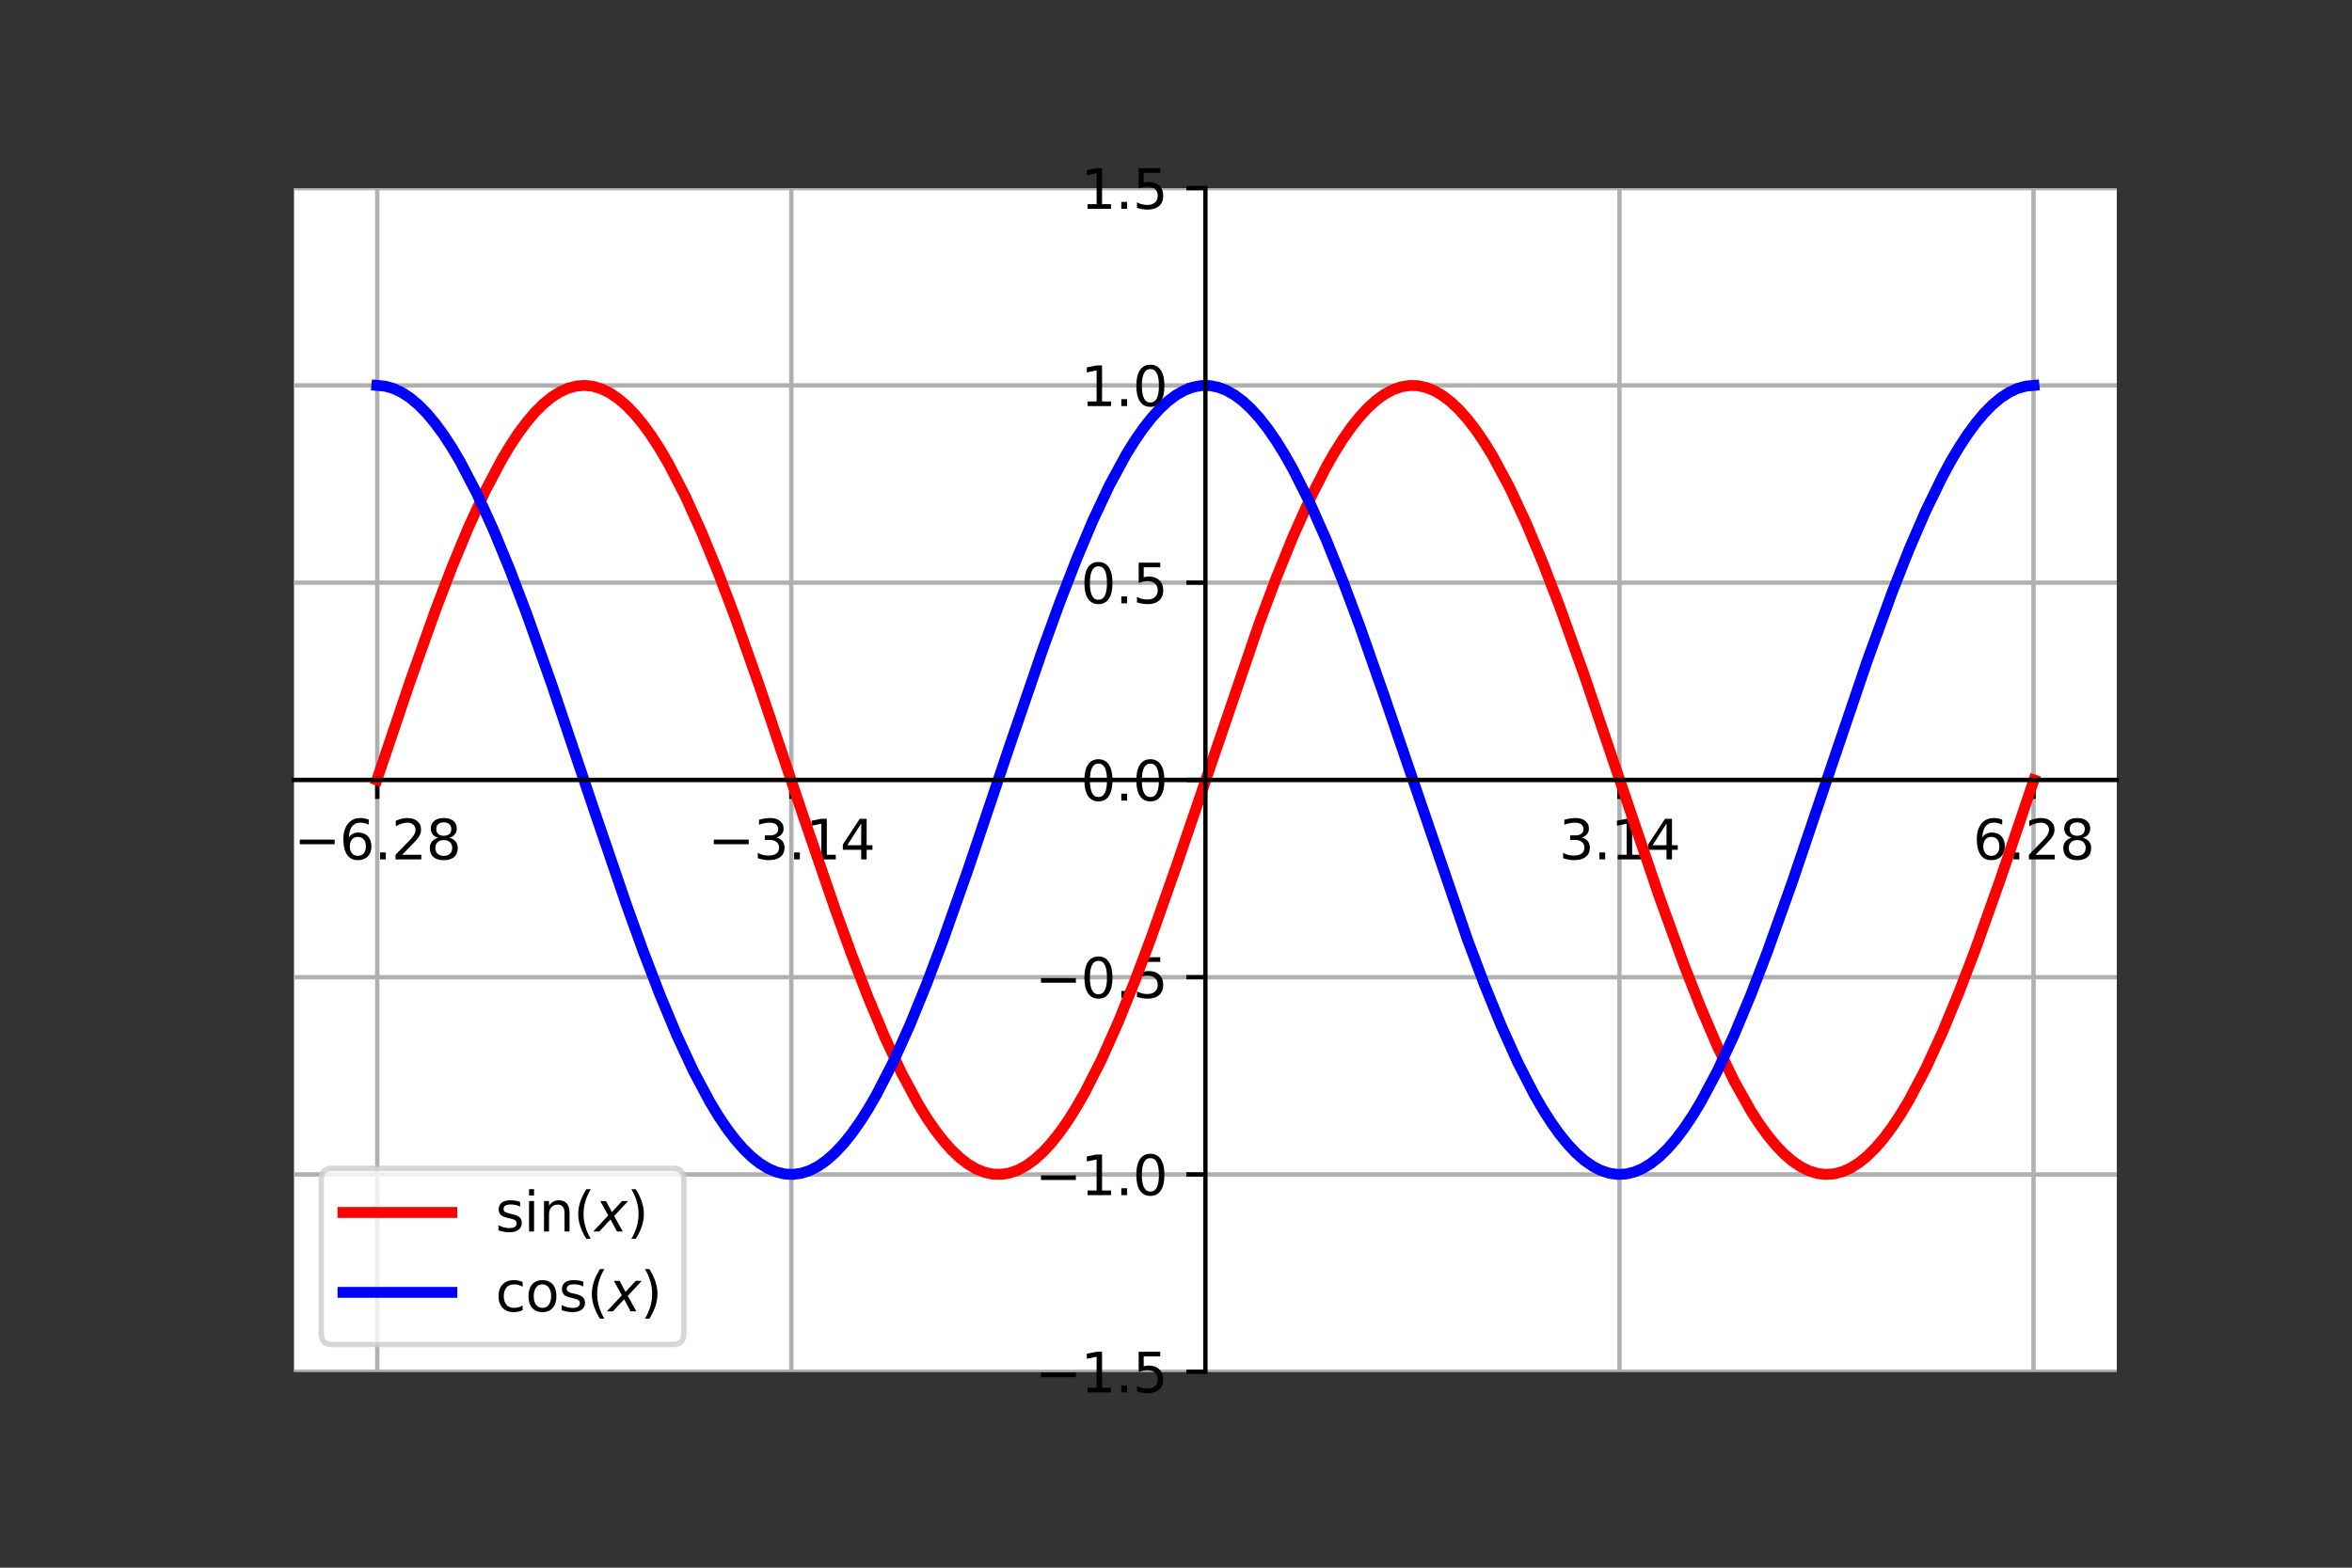 <svg xmlns="http://www.w3.org/2000/svg" xmlns:xlink="http://www.w3.org/1999/xlink" width="576" height="384" version="1.1" viewBox="0 0 432 288"><rect x="0" y="0" width="432" height="288" fill="#333333" stroke="none"/><defs><style type="text/css">*{stroke-linecap:butt;stroke-linejoin:round}</style></defs><g id="figure_1"><g id="patch_1"><path d="M 0 288 L 432 288 L 432 0 L 0 0 z" style="fill:none"/></g><g id="axes_1"><g id="patch_2"><path d="M 54 252 L 388.8 252 L 388.8 34.56 L 54 34.56 z" style="fill:#fff"/></g><g id="matplotlib.axis_1"><g id="xtick_1"><g id="line2d_1"><path d="M 69.295 252 L 69.295 34.56" clip-path="url(#p13c2932ca1)" style="fill:none;stroke:#b0b0b0;stroke-linecap:square;stroke-width:.8"/></g><g id="line2d_2"><defs><path id="mdf215eb574" d="M 0 0 L 0 3.5" style="stroke:#000;stroke-width:.8"/></defs><g><use style="stroke:#000;stroke-width:.8" x="69.295" y="143.28" xlink:href="#mdf215eb574"/></g></g><g id="text_1"><g transform="translate(53.973 157.878)scale(0.1 -0.1)"><defs><path id="DejaVuSans-2212" d="M 678 2272 L 4684 2272 L 4684 1741 L 678 1741 L 678 2272 z" transform="scale(0.016)"/><path id="DejaVuSans-36" d="M 2113 2584 Q 1688 2584 1439 2293 Q 1191 2003 1191 1497 Q 1191 994 1439 701 Q 1688 409 2113 409 Q 2538 409 2786 701 Q 3034 994 3034 1497 Q 3034 2003 2786 2293 Q 2538 2584 2113 2584 z M 3366 4563 L 3366 3988 Q 3128 4100 2886 4159 Q 2644 4219 2406 4219 Q 1781 4219 1451 3797 Q 1122 3375 1075 2522 Q 1259 2794 1537 2939 Q 1816 3084 2150 3084 Q 2853 3084 3261 2657 Q 3669 2231 3669 1497 Q 3669 778 3244 343 Q 2819 -91 2113 -91 Q 1303 -91 875 529 Q 447 1150 447 2328 Q 447 3434 972 4092 Q 1497 4750 2381 4750 Q 2619 4750 2861 4703 Q 3103 4656 3366 4563 z" transform="scale(0.016)"/><path id="DejaVuSans-2e" d="M 684 794 L 1344 794 L 1344 0 L 684 0 L 684 794 z" transform="scale(0.016)"/><path id="DejaVuSans-32" d="M 1228 531 L 3431 531 L 3431 0 L 469 0 L 469 531 Q 828 903 1448 1529 Q 2069 2156 2228 2338 Q 2531 2678 2651 2914 Q 2772 3150 2772 3378 Q 2772 3750 2511 3984 Q 2250 4219 1831 4219 Q 1534 4219 1204 4116 Q 875 4013 500 3803 L 500 4441 Q 881 4594 1212 4672 Q 1544 4750 1819 4750 Q 2544 4750 2975 4387 Q 3406 4025 3406 3419 Q 3406 3131 3298 2873 Q 3191 2616 2906 2266 Q 2828 2175 2409 1742 Q 1991 1309 1228 531 z" transform="scale(0.016)"/><path id="DejaVuSans-38" d="M 2034 2216 Q 1584 2216 1326 1975 Q 1069 1734 1069 1313 Q 1069 891 1326 650 Q 1584 409 2034 409 Q 2484 409 2743 651 Q 3003 894 3003 1313 Q 3003 1734 2745 1975 Q 2488 2216 2034 2216 z M 1403 2484 Q 997 2584 770 2862 Q 544 3141 544 3541 Q 544 4100 942 4425 Q 1341 4750 2034 4750 Q 2731 4750 3128 4425 Q 3525 4100 3525 3541 Q 3525 3141 3298 2862 Q 3072 2584 2669 2484 Q 3125 2378 3379 2068 Q 3634 1759 3634 1313 Q 3634 634 3220 271 Q 2806 -91 2034 -91 Q 1263 -91 848 271 Q 434 634 434 1313 Q 434 1759 690 2068 Q 947 2378 1403 2484 z M 1172 3481 Q 1172 3119 1398 2916 Q 1625 2713 2034 2713 Q 2441 2713 2670 2916 Q 2900 3119 2900 3481 Q 2900 3844 2670 4047 Q 2441 4250 2034 4250 Q 1625 4250 1398 4047 Q 1172 3844 1172 3481 z" transform="scale(0.016)"/></defs><use xlink:href="#DejaVuSans-2212"/><use x="83.789" xlink:href="#DejaVuSans-36"/><use x="147.412" xlink:href="#DejaVuSans-2e"/><use x="179.199" xlink:href="#DejaVuSans-32"/><use x="242.822" xlink:href="#DejaVuSans-38"/></g></g></g><g id="xtick_2"><g id="line2d_3"><path d="M 145.348 252 L 145.348 34.56" clip-path="url(#p13c2932ca1)" style="fill:none;stroke:#b0b0b0;stroke-linecap:square;stroke-width:.8"/></g><g id="line2d_4"><g><use style="stroke:#000;stroke-width:.8" x="145.348" y="143.28" xlink:href="#mdf215eb574"/></g></g><g id="text_2"><g transform="translate(130.025 157.878)scale(0.1 -0.1)"><defs><path id="DejaVuSans-33" d="M 2597 2516 Q 3050 2419 3304 2112 Q 3559 1806 3559 1356 Q 3559 666 3084 287 Q 2609 -91 1734 -91 Q 1441 -91 1130 -33 Q 819 25 488 141 L 488 750 Q 750 597 1062 519 Q 1375 441 1716 441 Q 2309 441 2620 675 Q 2931 909 2931 1356 Q 2931 1769 2642 2001 Q 2353 2234 1838 2234 L 1294 2234 L 1294 2753 L 1863 2753 Q 2328 2753 2575 2939 Q 2822 3125 2822 3475 Q 2822 3834 2567 4026 Q 2313 4219 1838 4219 Q 1578 4219 1281 4162 Q 984 4106 628 3988 L 628 4550 Q 988 4650 1302 4700 Q 1616 4750 1894 4750 Q 2613 4750 3031 4423 Q 3450 4097 3450 3541 Q 3450 3153 3228 2886 Q 3006 2619 2597 2516 z" transform="scale(0.016)"/><path id="DejaVuSans-31" d="M 794 531 L 1825 531 L 1825 4091 L 703 3866 L 703 4441 L 1819 4666 L 2450 4666 L 2450 531 L 3481 531 L 3481 0 L 794 0 L 794 531 z" transform="scale(0.016)"/><path id="DejaVuSans-34" d="M 2419 4116 L 825 1625 L 2419 1625 L 2419 4116 z M 2253 4666 L 3047 4666 L 3047 1625 L 3713 1625 L 3713 1100 L 3047 1100 L 3047 0 L 2419 0 L 2419 1100 L 313 1100 L 313 1709 L 2253 4666 z" transform="scale(0.016)"/></defs><use xlink:href="#DejaVuSans-2212"/><use x="83.789" xlink:href="#DejaVuSans-33"/><use x="147.412" xlink:href="#DejaVuSans-2e"/><use x="179.199" xlink:href="#DejaVuSans-31"/><use x="242.822" xlink:href="#DejaVuSans-34"/></g></g></g><g id="xtick_3"><g id="line2d_5"><path d="M 297.452 252 L 297.452 34.56" clip-path="url(#p13c2932ca1)" style="fill:none;stroke:#b0b0b0;stroke-linecap:square;stroke-width:.8"/></g><g id="line2d_6"><g><use style="stroke:#000;stroke-width:.8" x="297.452" y="143.28" xlink:href="#mdf215eb574"/></g></g><g id="text_3"><g transform="translate(286.32 157.878)scale(0.1 -0.1)"><use xlink:href="#DejaVuSans-33"/><use x="63.623" xlink:href="#DejaVuSans-2e"/><use x="95.41" xlink:href="#DejaVuSans-31"/><use x="159.033" xlink:href="#DejaVuSans-34"/></g></g></g><g id="xtick_4"><g id="line2d_7"><path d="M 373.505 252 L 373.505 34.56" clip-path="url(#p13c2932ca1)" style="fill:none;stroke:#b0b0b0;stroke-linecap:square;stroke-width:.8"/></g><g id="line2d_8"><g><use style="stroke:#000;stroke-width:.8" x="373.505" y="143.28" xlink:href="#mdf215eb574"/></g></g><g id="text_4"><g transform="translate(362.372 157.878)scale(0.1 -0.1)"><use xlink:href="#DejaVuSans-36"/><use x="63.623" xlink:href="#DejaVuSans-2e"/><use x="95.41" xlink:href="#DejaVuSans-32"/><use x="159.033" xlink:href="#DejaVuSans-38"/></g></g></g></g><g id="matplotlib.axis_2"><g id="ytick_1"><g id="line2d_9"><path d="M 54 252 L 388.8 252" clip-path="url(#p13c2932ca1)" style="fill:none;stroke:#b0b0b0;stroke-linecap:square;stroke-width:.8"/></g><g id="line2d_10"><defs><path id="mbdb15ba877" d="M 0 0 L -3.5 0" style="stroke:#000;stroke-width:.8"/></defs><g><use style="stroke:#000;stroke-width:.8" x="221.4" y="252" xlink:href="#mbdb15ba877"/></g></g><g id="text_5"><g transform="translate(190.117 255.799)scale(0.1 -0.1)"><defs><path id="DejaVuSans-35" d="M 691 4666 L 3169 4666 L 3169 4134 L 1269 4134 L 1269 2991 Q 1406 3038 1543 3061 Q 1681 3084 1819 3084 Q 2600 3084 3056 2656 Q 3513 2228 3513 1497 Q 3513 744 3044 326 Q 2575 -91 1722 -91 Q 1428 -91 1123 -41 Q 819 9 494 109 L 494 744 Q 775 591 1075 516 Q 1375 441 1709 441 Q 2250 441 2565 725 Q 2881 1009 2881 1497 Q 2881 1984 2565 2268 Q 2250 2553 1709 2553 Q 1456 2553 1204 2497 Q 953 2441 691 2322 L 691 4666 z" transform="scale(0.016)"/></defs><use xlink:href="#DejaVuSans-2212"/><use x="83.789" xlink:href="#DejaVuSans-31"/><use x="147.412" xlink:href="#DejaVuSans-2e"/><use x="179.199" xlink:href="#DejaVuSans-35"/></g></g></g><g id="ytick_2"><g id="line2d_11"><path d="M 54 215.76 L 388.8 215.76" clip-path="url(#p13c2932ca1)" style="fill:none;stroke:#b0b0b0;stroke-linecap:square;stroke-width:.8"/></g><g id="line2d_12"><g><use style="stroke:#000;stroke-width:.8" x="221.4" y="215.76" xlink:href="#mbdb15ba877"/></g></g><g id="text_6"><g transform="translate(190.117 219.559)scale(0.1 -0.1)"><defs><path id="DejaVuSans-30" d="M 2034 4250 Q 1547 4250 1301 3770 Q 1056 3291 1056 2328 Q 1056 1369 1301 889 Q 1547 409 2034 409 Q 2525 409 2770 889 Q 3016 1369 3016 2328 Q 3016 3291 2770 3770 Q 2525 4250 2034 4250 z M 2034 4750 Q 2819 4750 3233 4129 Q 3647 3509 3647 2328 Q 3647 1150 3233 529 Q 2819 -91 2034 -91 Q 1250 -91 836 529 Q 422 1150 422 2328 Q 422 3509 836 4129 Q 1250 4750 2034 4750 z" transform="scale(0.016)"/></defs><use xlink:href="#DejaVuSans-2212"/><use x="83.789" xlink:href="#DejaVuSans-31"/><use x="147.412" xlink:href="#DejaVuSans-2e"/><use x="179.199" xlink:href="#DejaVuSans-30"/></g></g></g><g id="ytick_3"><g id="line2d_13"><path d="M 54 179.52 L 388.8 179.52" clip-path="url(#p13c2932ca1)" style="fill:none;stroke:#b0b0b0;stroke-linecap:square;stroke-width:.8"/></g><g id="line2d_14"><g><use style="stroke:#000;stroke-width:.8" x="221.4" y="179.52" xlink:href="#mbdb15ba877"/></g></g><g id="text_7"><g transform="translate(190.117 183.319)scale(0.1 -0.1)"><use xlink:href="#DejaVuSans-2212"/><use x="83.789" xlink:href="#DejaVuSans-30"/><use x="147.412" xlink:href="#DejaVuSans-2e"/><use x="179.199" xlink:href="#DejaVuSans-35"/></g></g></g><g id="ytick_4"><g id="line2d_15"><path d="M 54 143.28 L 388.8 143.28" clip-path="url(#p13c2932ca1)" style="fill:none;stroke:#b0b0b0;stroke-linecap:square;stroke-width:.8"/></g><g id="line2d_16"><g><use style="stroke:#000;stroke-width:.8" x="221.4" y="143.28" xlink:href="#mbdb15ba877"/></g></g><g id="text_8"><g transform="translate(198.497 147.079)scale(0.1 -0.1)"><use xlink:href="#DejaVuSans-30"/><use x="63.623" xlink:href="#DejaVuSans-2e"/><use x="95.41" xlink:href="#DejaVuSans-30"/></g></g></g><g id="ytick_5"><g id="line2d_17"><path d="M 54 107.04 L 388.8 107.04" clip-path="url(#p13c2932ca1)" style="fill:none;stroke:#b0b0b0;stroke-linecap:square;stroke-width:.8"/></g><g id="line2d_18"><g><use style="stroke:#000;stroke-width:.8" x="221.4" y="107.04" xlink:href="#mbdb15ba877"/></g></g><g id="text_9"><g transform="translate(198.497 110.839)scale(0.1 -0.1)"><use xlink:href="#DejaVuSans-30"/><use x="63.623" xlink:href="#DejaVuSans-2e"/><use x="95.41" xlink:href="#DejaVuSans-35"/></g></g></g><g id="ytick_6"><g id="line2d_19"><path d="M 54 70.8 L 388.8 70.8" clip-path="url(#p13c2932ca1)" style="fill:none;stroke:#b0b0b0;stroke-linecap:square;stroke-width:.8"/></g><g id="line2d_20"><g><use style="stroke:#000;stroke-width:.8" x="221.4" y="70.8" xlink:href="#mbdb15ba877"/></g></g><g id="text_10"><g transform="translate(198.497 74.599)scale(0.1 -0.1)"><use xlink:href="#DejaVuSans-31"/><use x="63.623" xlink:href="#DejaVuSans-2e"/><use x="95.41" xlink:href="#DejaVuSans-30"/></g></g></g><g id="ytick_7"><g id="line2d_21"><path d="M 54 34.56 L 388.8 34.56" clip-path="url(#p13c2932ca1)" style="fill:none;stroke:#b0b0b0;stroke-linecap:square;stroke-width:.8"/></g><g id="line2d_22"><g><use style="stroke:#000;stroke-width:.8" x="221.4" y="34.56" xlink:href="#mbdb15ba877"/></g></g><g id="text_11"><g transform="translate(198.497 38.359)scale(0.1 -0.1)"><use xlink:href="#DejaVuSans-31"/><use x="63.623" xlink:href="#DejaVuSans-2e"/><use x="95.41" xlink:href="#DejaVuSans-35"/></g></g></g></g><g id="line2d_23"><path d="M 69.218 143.28 L 75.336 125.166 L 79.924 112.275 L 82.983 104.27 L 86.042 96.886 L 89.101 90.241 L 92.16 84.441 L 93.69 81.888 L 95.219 79.579 L 96.749 77.524 L 98.278 75.731 L 99.807 74.207 L 101.337 72.959 L 102.866 71.991 L 104.396 71.307 L 105.925 70.911 L 107.455 70.802 L 108.984 70.983 L 110.514 71.452 L 112.043 72.207 L 113.573 73.245 L 115.102 74.563 L 116.632 76.154 L 118.161 78.013 L 119.691 80.133 L 121.22 82.504 L 122.749 85.117 L 125.808 91.028 L 128.867 97.771 L 131.926 105.239 L 134.985 113.313 L 139.574 126.276 L 147.221 148.995 L 153.339 166.871 L 156.398 175.316 L 159.457 183.25 L 162.516 190.547 L 165.575 197.092 L 168.633 202.779 L 170.163 205.273 L 171.692 207.519 L 173.222 209.509 L 174.751 211.235 L 176.281 212.691 L 177.81 213.869 L 179.34 214.767 L 180.869 215.379 L 182.399 215.704 L 183.928 215.74 L 185.458 215.487 L 186.987 214.946 L 188.516 214.12 L 190.046 213.012 L 191.575 211.625 L 193.105 209.966 L 194.634 208.041 L 196.164 205.858 L 197.693 203.425 L 199.223 200.753 L 202.282 194.733 L 205.341 187.893 L 208.4 180.343 L 211.458 172.202 L 216.047 159.169 L 231.342 114.358 L 234.4 106.217 L 237.459 98.667 L 240.518 91.827 L 243.577 85.807 L 245.107 83.135 L 246.636 80.702 L 248.166 78.519 L 249.695 76.594 L 251.225 74.935 L 252.754 73.548 L 254.284 72.44 L 255.813 71.614 L 257.342 71.073 L 258.872 70.82 L 260.401 70.856 L 261.931 71.181 L 263.46 71.793 L 264.99 72.691 L 266.519 73.869 L 268.049 75.325 L 269.578 77.051 L 271.108 79.041 L 272.637 81.287 L 274.167 83.781 L 277.225 89.468 L 280.284 96.013 L 283.343 103.31 L 286.402 111.244 L 290.991 124.061 L 297.109 142.136 L 304.756 164.696 L 309.344 177.352 L 312.403 185.139 L 315.462 192.258 L 318.521 198.598 L 321.58 204.056 L 323.109 206.427 L 324.639 208.547 L 326.168 210.406 L 327.698 211.997 L 329.227 213.315 L 330.757 214.353 L 332.286 215.108 L 333.816 215.577 L 335.345 215.758 L 336.875 215.649 L 338.404 215.253 L 339.934 214.569 L 341.463 213.601 L 342.993 212.353 L 344.522 210.829 L 346.051 209.036 L 347.581 206.981 L 349.11 204.672 L 350.64 202.119 L 353.699 196.319 L 356.758 189.674 L 359.817 182.29 L 362.876 174.285 L 367.464 161.394 L 373.582 143.28 L 373.582 143.28" clip-path="url(#p13c2932ca1)" style="fill:none;stroke:red;stroke-linecap:square;stroke-width:2"/></g><g id="line2d_24"><path d="M 69.218 70.8 L 70.748 70.944 L 72.277 71.377 L 73.807 72.097 L 75.336 73.1 L 76.866 74.383 L 78.395 75.94 L 79.924 77.767 L 81.454 79.854 L 82.983 82.194 L 84.513 84.777 L 87.572 90.633 L 90.631 97.327 L 93.69 104.753 L 96.749 112.793 L 101.337 125.721 L 108.984 148.425 L 115.102 166.329 L 118.161 174.802 L 121.22 182.771 L 124.279 190.112 L 127.338 196.707 L 130.397 202.451 L 131.926 204.974 L 133.456 207.252 L 134.985 209.275 L 136.515 211.034 L 138.044 212.524 L 139.574 213.737 L 141.103 214.67 L 142.633 215.318 L 144.162 215.679 L 145.691 215.751 L 147.221 215.534 L 148.75 215.03 L 150.28 214.239 L 151.809 213.165 L 153.339 211.813 L 154.868 210.188 L 156.398 208.296 L 157.927 206.145 L 159.457 203.743 L 160.986 201.1 L 164.045 195.134 L 167.104 188.343 L 170.163 180.833 L 173.222 172.725 L 177.81 159.727 L 185.458 136.995 L 191.575 119.149 L 194.634 110.732 L 197.693 102.834 L 200.752 95.58 L 203.811 89.086 L 206.87 83.456 L 208.4 80.993 L 209.929 78.778 L 211.458 76.82 L 212.988 75.128 L 214.517 73.707 L 216.047 72.563 L 217.576 71.701 L 219.106 71.125 L 220.635 70.836 L 222.165 70.836 L 223.694 71.125 L 225.224 71.701 L 226.753 72.563 L 228.283 73.707 L 229.812 75.128 L 231.342 76.82 L 232.871 78.778 L 234.4 80.993 L 235.93 83.456 L 237.459 86.157 L 240.518 92.232 L 243.577 99.119 L 246.636 106.71 L 249.695 114.884 L 254.284 127.95 L 269.578 172.725 L 272.637 180.833 L 275.696 188.343 L 278.755 195.134 L 281.814 201.1 L 283.343 203.743 L 284.873 206.145 L 286.402 208.296 L 287.932 210.188 L 289.461 211.813 L 290.991 213.165 L 292.52 214.239 L 294.05 215.03 L 295.579 215.534 L 297.109 215.751 L 298.638 215.679 L 300.167 215.318 L 301.697 214.67 L 303.226 213.737 L 304.756 212.524 L 306.285 211.034 L 307.815 209.275 L 309.344 207.252 L 310.874 204.974 L 312.403 202.451 L 315.462 196.707 L 318.521 190.112 L 321.58 182.771 L 324.639 174.802 L 329.227 161.947 L 335.345 143.852 L 342.993 121.318 L 347.581 108.704 L 350.64 100.956 L 353.699 93.881 L 356.758 87.594 L 358.287 84.777 L 359.817 82.194 L 361.346 79.854 L 362.876 77.767 L 364.405 75.94 L 365.934 74.383 L 367.464 73.1 L 368.993 72.097 L 370.523 71.377 L 372.052 70.944 L 373.582 70.8 L 373.582 70.8" clip-path="url(#p13c2932ca1)" style="fill:none;stroke:#00f;stroke-linecap:square;stroke-width:2"/></g><g id="patch_3"><path d="M 221.4 252 L 221.4 34.56" style="fill:none;stroke:#000;stroke-linecap:square;stroke-linejoin:miter;stroke-width:.8"/></g><g id="patch_4"><path d="M 388.8 252 L 388.8 34.56" style="fill:none"/></g><g id="patch_5"><path d="M 54 143.28 L 388.8 143.28" style="fill:none;stroke:#000;stroke-linecap:square;stroke-linejoin:miter;stroke-width:.8"/></g><g id="patch_6"><path d="M 54 34.56 L 388.8 34.56" style="fill:none"/></g><g id="legend_1"><g id="patch_7"><path d="M 61 247 L 123.6 247 Q 125.6 247 125.6 245 L 125.6 216.644 Q 125.6 214.644 123.6 214.644 L 61 214.644 Q 59 214.644 59 216.644 L 59 245 Q 59 247 61 247 z" style="fill:#fff;opacity:.8;stroke:#ccc;stroke-linejoin:miter"/></g><g id="line2d_25"><path d="M 63 222.742 L 83 222.742" style="fill:none;stroke:red;stroke-linecap:square;stroke-width:2"/></g><g id="text_12"><g transform="translate(91 226.242)scale(0.1 -0.1)"><defs><path id="DejaVuSans-73" d="M 2834 3397 L 2834 2853 Q 2591 2978 2328 3040 Q 2066 3103 1784 3103 Q 1356 3103 1142 2972 Q 928 2841 928 2578 Q 928 2378 1081 2264 Q 1234 2150 1697 2047 L 1894 2003 Q 2506 1872 2764 1633 Q 3022 1394 3022 966 Q 3022 478 2636 193 Q 2250 -91 1575 -91 Q 1294 -91 989 -36 Q 684 19 347 128 L 347 722 Q 666 556 975 473 Q 1284 391 1588 391 Q 1994 391 2212 530 Q 2431 669 2431 922 Q 2431 1156 2273 1281 Q 2116 1406 1581 1522 L 1381 1569 Q 847 1681 609 1914 Q 372 2147 372 2553 Q 372 3047 722 3315 Q 1072 3584 1716 3584 Q 2034 3584 2315 3537 Q 2597 3491 2834 3397 z" transform="scale(0.016)"/><path id="DejaVuSans-69" d="M 603 3500 L 1178 3500 L 1178 0 L 603 0 L 603 3500 z M 603 4863 L 1178 4863 L 1178 4134 L 603 4134 L 603 4863 z" transform="scale(0.016)"/><path id="DejaVuSans-6e" d="M 3513 2113 L 3513 0 L 2938 0 L 2938 2094 Q 2938 2591 2744 2837 Q 2550 3084 2163 3084 Q 1697 3084 1428 2787 Q 1159 2491 1159 1978 L 1159 0 L 581 0 L 581 3500 L 1159 3500 L 1159 2956 Q 1366 3272 1645 3428 Q 1925 3584 2291 3584 Q 2894 3584 3203 3211 Q 3513 2838 3513 2113 z" transform="scale(0.016)"/><path id="DejaVuSans-28" d="M 1984 4856 Q 1566 4138 1362 3434 Q 1159 2731 1159 2009 Q 1159 1288 1364 580 Q 1569 -128 1984 -844 L 1484 -844 Q 1016 -109 783 600 Q 550 1309 550 2009 Q 550 2706 781 3412 Q 1013 4119 1484 4856 L 1984 4856 z" transform="scale(0.016)"/><path id="DejaVuSans-Oblique-78" d="M 3841 3500 L 2234 1784 L 3219 0 L 2559 0 L 1819 1388 L 531 0 L -166 0 L 1556 1844 L 641 3500 L 1300 3500 L 1972 2234 L 3144 3500 L 3841 3500 z" transform="scale(0.016)"/><path id="DejaVuSans-29" d="M 513 4856 L 1013 4856 Q 1481 4119 1714 3412 Q 1947 2706 1947 2009 Q 1947 1309 1714 600 Q 1481 -109 1013 -844 L 513 -844 Q 928 -128 1133 580 Q 1338 1288 1338 2009 Q 1338 2731 1133 3434 Q 928 4138 513 4856 z" transform="scale(0.016)"/></defs><use transform="translate(0 0.016)" xlink:href="#DejaVuSans-73"/><use transform="translate(52.1 0.016)" xlink:href="#DejaVuSans-69"/><use transform="translate(79.883 0.016)" xlink:href="#DejaVuSans-6e"/><use transform="translate(143.262 0.016)" xlink:href="#DejaVuSans-28"/><use transform="translate(182.275 0.016)" xlink:href="#DejaVuSans-Oblique-78"/><use transform="translate(241.455 0.016)" xlink:href="#DejaVuSans-29"/></g></g><g id="line2d_27"><path d="M 63 237.42 L 83 237.42" style="fill:none;stroke:#00f;stroke-linecap:square;stroke-width:2"/></g><g id="text_13"><g transform="translate(91 240.92)scale(0.1 -0.1)"><defs><path id="DejaVuSans-63" d="M 3122 3366 L 3122 2828 Q 2878 2963 2633 3030 Q 2388 3097 2138 3097 Q 1578 3097 1268 2742 Q 959 2388 959 1747 Q 959 1106 1268 751 Q 1578 397 2138 397 Q 2388 397 2633 464 Q 2878 531 3122 666 L 3122 134 Q 2881 22 2623 -34 Q 2366 -91 2075 -91 Q 1284 -91 818 406 Q 353 903 353 1747 Q 353 2603 823 3093 Q 1294 3584 2113 3584 Q 2378 3584 2631 3529 Q 2884 3475 3122 3366 z" transform="scale(0.016)"/><path id="DejaVuSans-6f" d="M 1959 3097 Q 1497 3097 1228 2736 Q 959 2375 959 1747 Q 959 1119 1226 758 Q 1494 397 1959 397 Q 2419 397 2687 759 Q 2956 1122 2956 1747 Q 2956 2369 2687 2733 Q 2419 3097 1959 3097 z M 1959 3584 Q 2709 3584 3137 3096 Q 3566 2609 3566 1747 Q 3566 888 3137 398 Q 2709 -91 1959 -91 Q 1206 -91 779 398 Q 353 888 353 1747 Q 353 2609 779 3096 Q 1206 3584 1959 3584 z" transform="scale(0.016)"/></defs><use transform="translate(0 0.125)" xlink:href="#DejaVuSans-63"/><use transform="translate(54.98 0.125)" xlink:href="#DejaVuSans-6f"/><use transform="translate(116.162 0.125)" xlink:href="#DejaVuSans-73"/><use transform="translate(168.262 0.125)" xlink:href="#DejaVuSans-28"/><use transform="translate(207.275 0.125)" xlink:href="#DejaVuSans-Oblique-78"/><use transform="translate(266.455 0.125)" xlink:href="#DejaVuSans-29"/></g></g></g></g></g><defs><clipPath id="p13c2932ca1"><rect width="334.8" height="217.44" x="54" y="34.56"/></clipPath></defs></svg>